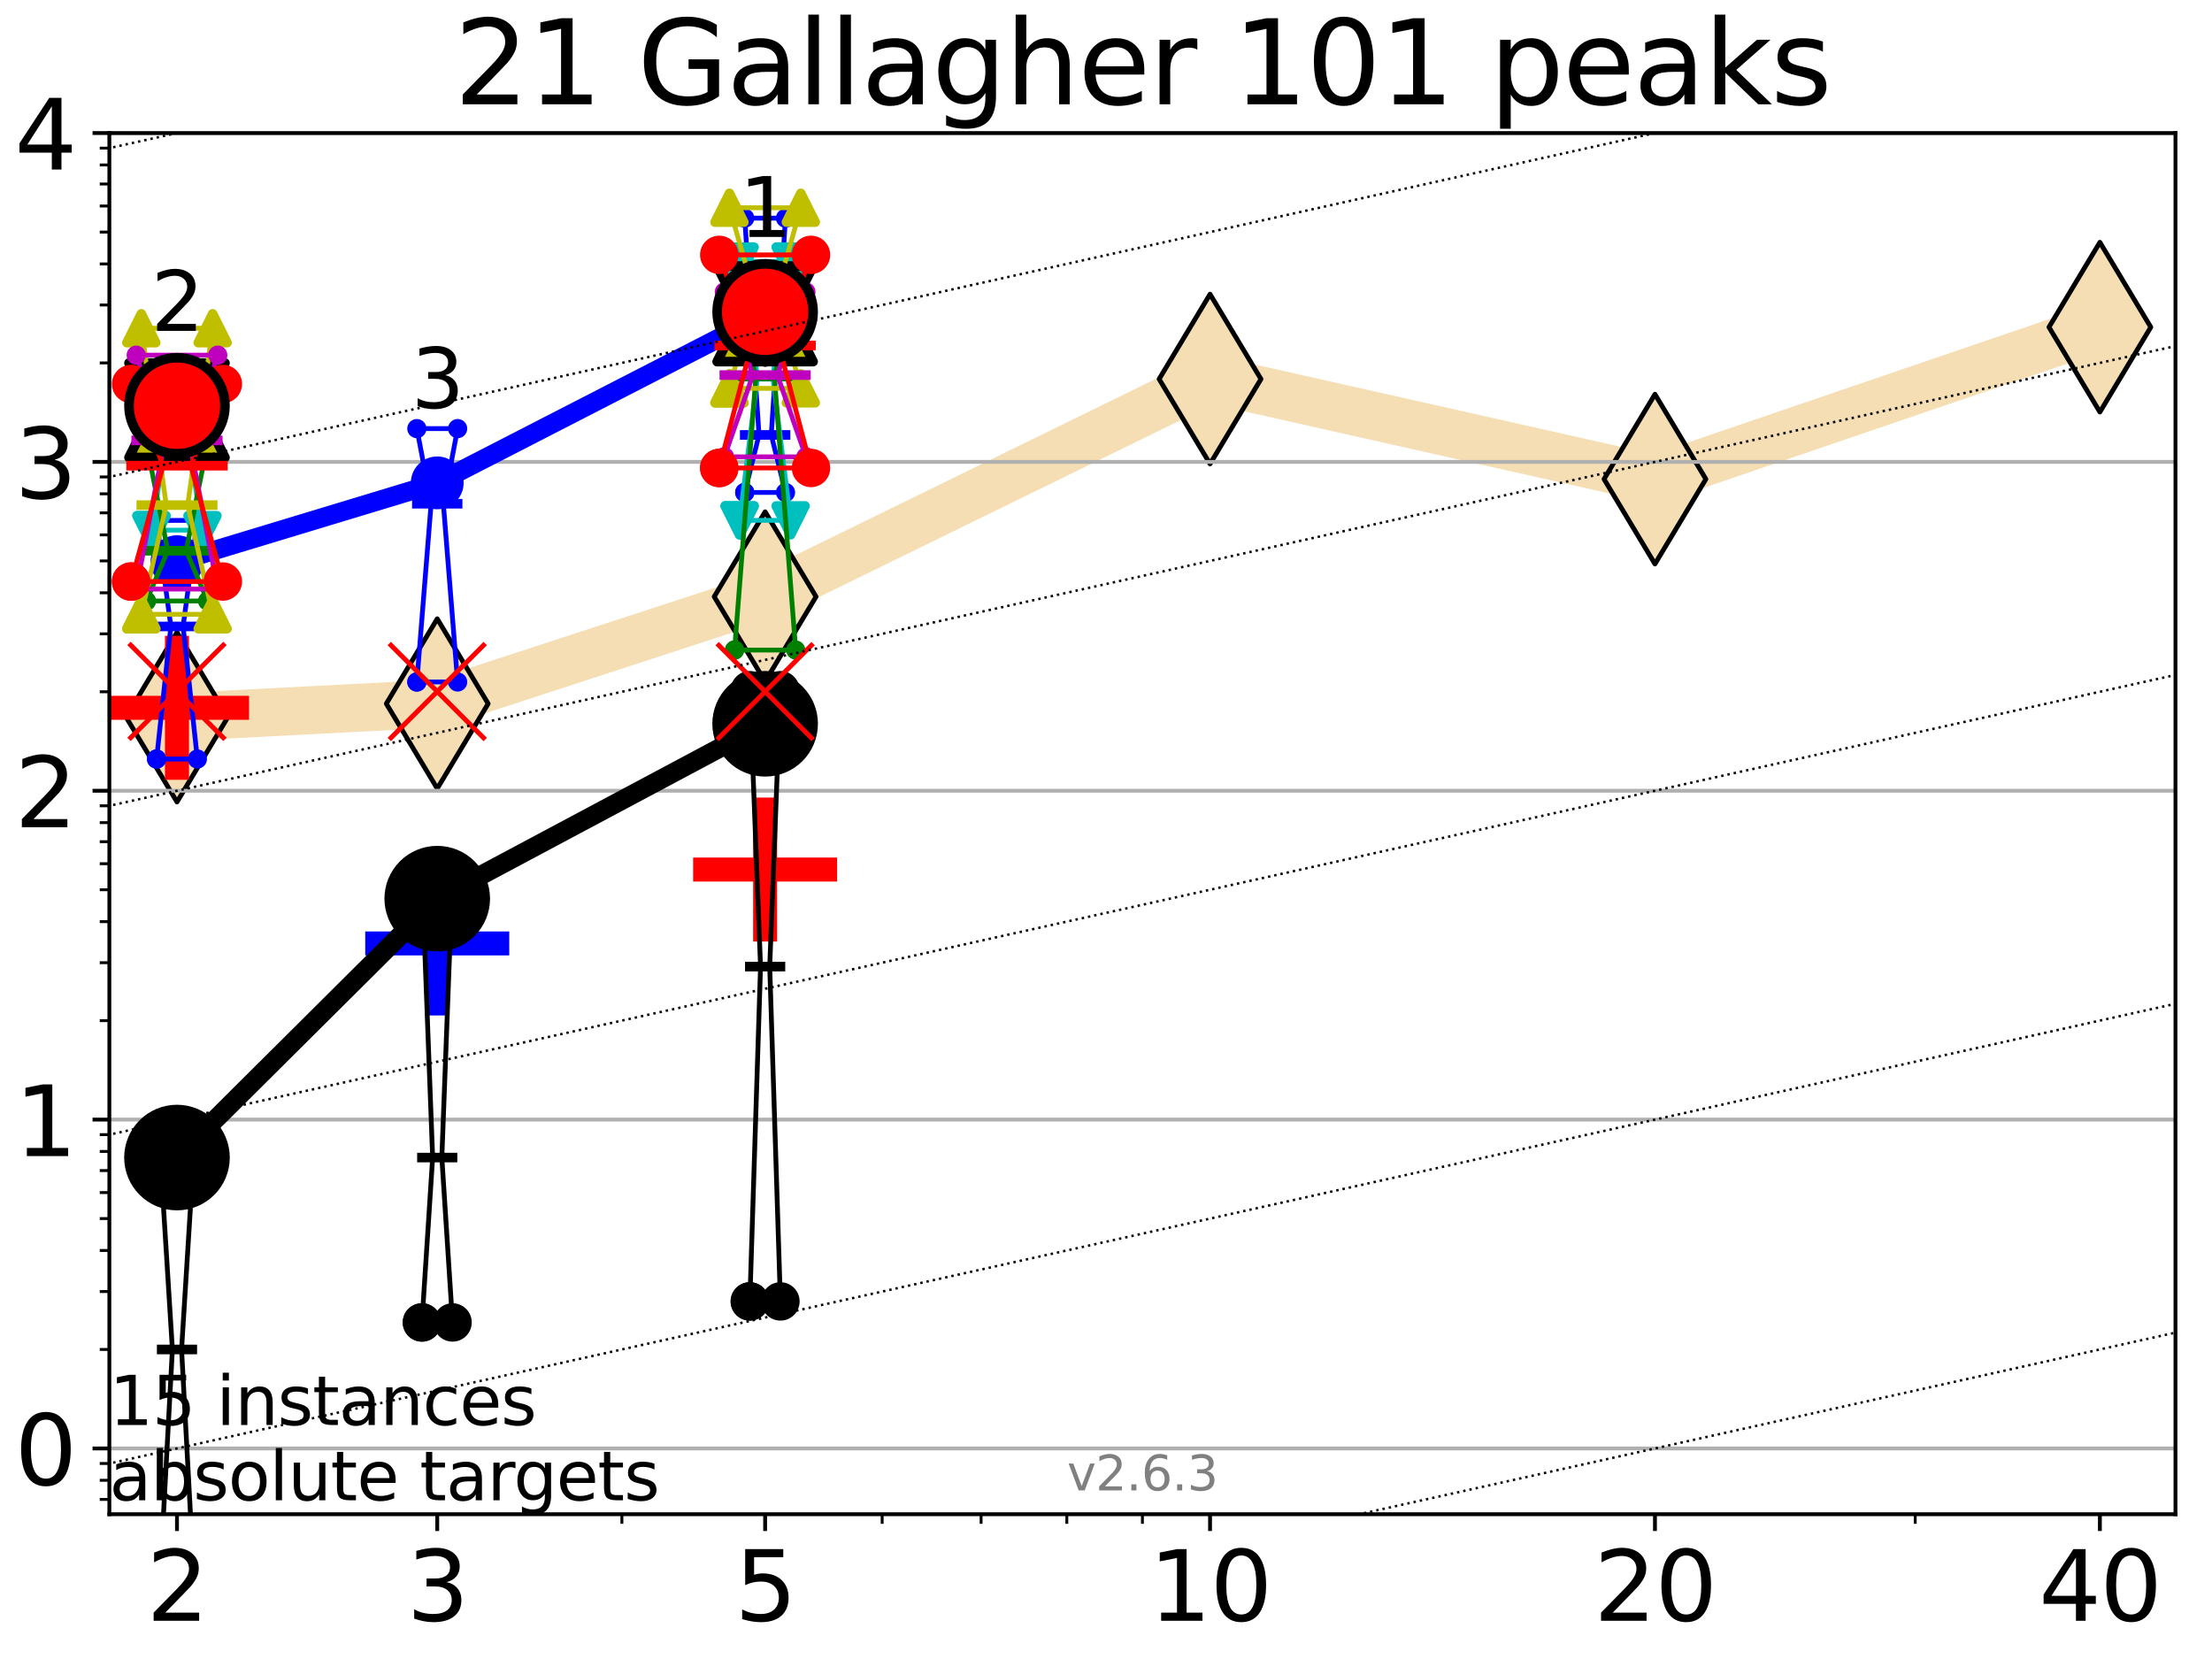 <?xml version="1.0" encoding="utf-8" standalone="no"?>
<!DOCTYPE svg PUBLIC "-//W3C//DTD SVG 1.1//EN"
  "http://www.w3.org/Graphics/SVG/1.1/DTD/svg11.dtd">
<svg xmlns:xlink="http://www.w3.org/1999/xlink" width="460.8pt" height="345.6pt" viewBox="0 0 460.8 345.6" xmlns="http://www.w3.org/2000/svg" version="1.1">
 <defs>
  <style type="text/css">*{stroke-linejoin: round; stroke-linecap: butt}</style>
 </defs>
 <g id="figure_1">
  <g id="patch_1">
   <path d="M 0 345.6 
L 460.8 345.6 
L 460.8 0 
L 0 0 
z
" style="fill: #ffffff"/>
  </g>
  <g id="axes_1">
   <g id="patch_2">
    <path d="M 22.78 315.44 
L 453.192 315.44 
L 453.192 27.72 
L 22.78 27.72 
z
" style="fill: #ffffff"/>
   </g>
   <g id="line2d_1">
    <path d="M 36.868 149.383 
L 91.085 146.588 
L 159.39 124.3 
L 252.074 78.963 
L 344.758 99.807 
L 437.443 68.153 
" clip-path="url(#p67d92d8f18)" style="fill: none; stroke: #f5deb3; stroke-width: 10; stroke-linecap: square"/>
    <defs>
     <path id="m407f1190eb" d="M -0 17.678 
L 10.607 0 
L 0 -17.678 
L -10.607 -0 
z
" style="stroke: #000000; stroke-linejoin: miter"/>
    </defs>
    <g clip-path="url(#p67d92d8f18)">
     <use xlink:href="#m407f1190eb" x="36.868" y="149.383" style="fill: #f5deb3; stroke: #000000; stroke-linejoin: miter"/>
     <use xlink:href="#m407f1190eb" x="91.085" y="146.588" style="fill: #f5deb3; stroke: #000000; stroke-linejoin: miter"/>
     <use xlink:href="#m407f1190eb" x="159.39" y="124.3" style="fill: #f5deb3; stroke: #000000; stroke-linejoin: miter"/>
     <use xlink:href="#m407f1190eb" x="252.074" y="78.963" style="fill: #f5deb3; stroke: #000000; stroke-linejoin: miter"/>
     <use xlink:href="#m407f1190eb" x="344.758" y="99.807" style="fill: #f5deb3; stroke: #000000; stroke-linejoin: miter"/>
     <use xlink:href="#m407f1190eb" x="437.443" y="68.153" style="fill: #f5deb3; stroke: #000000; stroke-linejoin: miter"/>
    </g>
   </g>
   <g id="line2d_2">
    <defs>
     <path id="m55e1e0b98e" d="M -15 0 
L 15 0 
M 0 15 
L 0 -15 
" style="stroke: #0000ff; stroke-width: 5"/>
    </defs>
    <g clip-path="url(#p67d92d8f18)">
     <use xlink:href="#m55e1e0b98e" x="91.085" y="196.535" style="fill: #0000ff; stroke: #0000ff; stroke-width: 5"/>
    </g>
   </g>
   <g id="line2d_3">
    <defs>
     <path id="m959e13c722" d="M -15 0 
L 15 0 
M 0 15 
L 0 -15 
" style="stroke: #ff0000; stroke-width: 5"/>
    </defs>
    <g clip-path="url(#p67d92d8f18)">
     <use xlink:href="#m959e13c722" x="159.39" y="181.142" style="fill: #ff0000; stroke: #ff0000; stroke-width: 5"/>
    </g>
   </g>
   <g id="line2d_4">
    <g clip-path="url(#p67d92d8f18)">
     <use xlink:href="#m959e13c722" x="36.868" y="147.449" style="fill: #ff0000; stroke: #ff0000; stroke-width: 5"/>
    </g>
   </g>
   <g id="matplotlib.axis_1">
    <g id="xtick_1">
     <g id="line2d_5">
      <defs>
       <path id="macb6ba70ed" d="M 0 0 
L 0 3.5 
" style="stroke: #000000; stroke-width: 0.8"/>
      </defs>
      <g>
       <use xlink:href="#macb6ba70ed" x="36.868" y="315.44" style="stroke: #000000; stroke-width: 0.8"/>
      </g>
     </g>
     <g id="text_1">
      <!-- 2 -->
      <g transform="translate(30.506 337.637) scale(0.2 -0.2)">
       <defs>
        <path id="DejaVuSans-32" d="M 1228 531 
L 3431 531 
L 3431 0 
L 469 0 
L 469 531 
Q 828 903 1448 1529 
Q 2069 2156 2228 2338 
Q 2531 2678 2651 2914 
Q 2772 3150 2772 3378 
Q 2772 3750 2511 3984 
Q 2250 4219 1831 4219 
Q 1534 4219 1204 4116 
Q 875 4013 500 3803 
L 500 4441 
Q 881 4594 1212 4672 
Q 1544 4750 1819 4750 
Q 2544 4750 2975 4387 
Q 3406 4025 3406 3419 
Q 3406 3131 3298 2873 
Q 3191 2616 2906 2266 
Q 2828 2175 2409 1742 
Q 1991 1309 1228 531 
z
" transform="scale(0.016)"/>
       </defs>
       <use xlink:href="#DejaVuSans-32"/>
      </g>
     </g>
    </g>
    <g id="xtick_2">
     <g id="line2d_6">
      <g>
       <use xlink:href="#macb6ba70ed" x="91.085" y="315.44" style="stroke: #000000; stroke-width: 0.8"/>
      </g>
     </g>
     <g id="text_2">
      <!-- 3 -->
      <g transform="translate(84.723 337.637) scale(0.2 -0.2)">
       <defs>
        <path id="DejaVuSans-33" d="M 2597 2516 
Q 3050 2419 3304 2112 
Q 3559 1806 3559 1356 
Q 3559 666 3084 287 
Q 2609 -91 1734 -91 
Q 1441 -91 1130 -33 
Q 819 25 488 141 
L 488 750 
Q 750 597 1062 519 
Q 1375 441 1716 441 
Q 2309 441 2620 675 
Q 2931 909 2931 1356 
Q 2931 1769 2642 2001 
Q 2353 2234 1838 2234 
L 1294 2234 
L 1294 2753 
L 1863 2753 
Q 2328 2753 2575 2939 
Q 2822 3125 2822 3475 
Q 2822 3834 2567 4026 
Q 2313 4219 1838 4219 
Q 1578 4219 1281 4162 
Q 984 4106 628 3988 
L 628 4550 
Q 988 4650 1302 4700 
Q 1616 4750 1894 4750 
Q 2613 4750 3031 4423 
Q 3450 4097 3450 3541 
Q 3450 3153 3228 2886 
Q 3006 2619 2597 2516 
z
" transform="scale(0.016)"/>
       </defs>
       <use xlink:href="#DejaVuSans-33"/>
      </g>
     </g>
    </g>
    <g id="xtick_3">
     <g id="line2d_7">
      <g>
       <use xlink:href="#macb6ba70ed" x="159.39" y="315.44" style="stroke: #000000; stroke-width: 0.8"/>
      </g>
     </g>
     <g id="text_3">
      <!-- 5 -->
      <g transform="translate(153.028 337.637) scale(0.2 -0.2)">
       <defs>
        <path id="DejaVuSans-35" d="M 691 4666 
L 3169 4666 
L 3169 4134 
L 1269 4134 
L 1269 2991 
Q 1406 3038 1543 3061 
Q 1681 3084 1819 3084 
Q 2600 3084 3056 2656 
Q 3513 2228 3513 1497 
Q 3513 744 3044 326 
Q 2575 -91 1722 -91 
Q 1428 -91 1123 -41 
Q 819 9 494 109 
L 494 744 
Q 775 591 1075 516 
Q 1375 441 1709 441 
Q 2250 441 2565 725 
Q 2881 1009 2881 1497 
Q 2881 1984 2565 2268 
Q 2250 2553 1709 2553 
Q 1456 2553 1204 2497 
Q 953 2441 691 2322 
L 691 4666 
z
" transform="scale(0.016)"/>
       </defs>
       <use xlink:href="#DejaVuSans-35"/>
      </g>
     </g>
    </g>
    <g id="xtick_4">
     <g id="line2d_8">
      <g>
       <use xlink:href="#macb6ba70ed" x="252.074" y="315.44" style="stroke: #000000; stroke-width: 0.8"/>
      </g>
     </g>
     <g id="text_4">
      <!-- 10 -->
      <g transform="translate(239.349 337.637) scale(0.2 -0.2)">
       <defs>
        <path id="DejaVuSans-31" d="M 794 531 
L 1825 531 
L 1825 4091 
L 703 3866 
L 703 4441 
L 1819 4666 
L 2450 4666 
L 2450 531 
L 3481 531 
L 3481 0 
L 794 0 
L 794 531 
z
" transform="scale(0.016)"/>
        <path id="DejaVuSans-30" d="M 2034 4250 
Q 1547 4250 1301 3770 
Q 1056 3291 1056 2328 
Q 1056 1369 1301 889 
Q 1547 409 2034 409 
Q 2525 409 2770 889 
Q 3016 1369 3016 2328 
Q 3016 3291 2770 3770 
Q 2525 4250 2034 4250 
z
M 2034 4750 
Q 2819 4750 3233 4129 
Q 3647 3509 3647 2328 
Q 3647 1150 3233 529 
Q 2819 -91 2034 -91 
Q 1250 -91 836 529 
Q 422 1150 422 2328 
Q 422 3509 836 4129 
Q 1250 4750 2034 4750 
z
" transform="scale(0.016)"/>
       </defs>
       <use xlink:href="#DejaVuSans-31"/>
       <use xlink:href="#DejaVuSans-30" x="63.623"/>
      </g>
     </g>
    </g>
    <g id="xtick_5">
     <g id="line2d_9">
      <g>
       <use xlink:href="#macb6ba70ed" x="344.758" y="315.44" style="stroke: #000000; stroke-width: 0.8"/>
      </g>
     </g>
     <g id="text_5">
      <!-- 20 -->
      <g transform="translate(332.033 337.637) scale(0.2 -0.2)">
       <use xlink:href="#DejaVuSans-32"/>
       <use xlink:href="#DejaVuSans-30" x="63.623"/>
      </g>
     </g>
    </g>
    <g id="xtick_6">
     <g id="line2d_10">
      <g>
       <use xlink:href="#macb6ba70ed" x="437.443" y="315.44" style="stroke: #000000; stroke-width: 0.8"/>
      </g>
     </g>
     <g id="text_6">
      <!-- 40 -->
      <g transform="translate(424.718 337.637) scale(0.2 -0.2)">
       <defs>
        <path id="DejaVuSans-34" d="M 2419 4116 
L 825 1625 
L 2419 1625 
L 2419 4116 
z
M 2253 4666 
L 3047 4666 
L 3047 1625 
L 3713 1625 
L 3713 1100 
L 3047 1100 
L 3047 0 
L 2419 0 
L 2419 1100 
L 313 1100 
L 313 1709 
L 2253 4666 
z
" transform="scale(0.016)"/>
       </defs>
       <use xlink:href="#DejaVuSans-34"/>
       <use xlink:href="#DejaVuSans-30" x="63.623"/>
      </g>
     </g>
    </g>
    <g id="xtick_7">
     <g id="line2d_11">
      <defs>
       <path id="m98e811db40" d="M 0 0 
L 0 2 
" style="stroke: #000000; stroke-width: 0.6"/>
      </defs>
      <g>
       <use xlink:href="#m98e811db40" x="129.552" y="315.44" style="stroke: #000000; stroke-width: 0.6"/>
      </g>
     </g>
    </g>
    <g id="xtick_8">
     <g id="line2d_12">
      <g>
       <use xlink:href="#m98e811db40" x="183.769" y="315.44" style="stroke: #000000; stroke-width: 0.6"/>
      </g>
     </g>
    </g>
    <g id="xtick_9">
     <g id="line2d_13">
      <g>
       <use xlink:href="#m98e811db40" x="204.381" y="315.44" style="stroke: #000000; stroke-width: 0.6"/>
      </g>
     </g>
    </g>
    <g id="xtick_10">
     <g id="line2d_14">
      <g>
       <use xlink:href="#m98e811db40" x="222.237" y="315.44" style="stroke: #000000; stroke-width: 0.6"/>
      </g>
     </g>
    </g>
    <g id="xtick_11">
     <g id="line2d_15">
      <g>
       <use xlink:href="#m98e811db40" x="237.986" y="315.44" style="stroke: #000000; stroke-width: 0.6"/>
      </g>
     </g>
    </g>
    <g id="xtick_12">
     <g id="line2d_16">
      <g>
       <use xlink:href="#m98e811db40" x="398.975" y="315.44" style="stroke: #000000; stroke-width: 0.6"/>
      </g>
     </g>
    </g>
   </g>
   <g id="matplotlib.axis_2">
    <g id="ytick_1">
     <g id="line2d_17">
      <path d="M 22.78 301.739 
L 453.192 301.739 
" clip-path="url(#p67d92d8f18)" style="fill: none; stroke: #b0b0b0; stroke-width: 0.8; stroke-linecap: square"/>
     </g>
     <g id="line2d_18">
      <defs>
       <path id="m5b1a508c09" d="M 0 0 
L -3.5 0 
" style="stroke: #000000; stroke-width: 0.8"/>
      </defs>
      <g>
       <use xlink:href="#m5b1a508c09" x="22.78" y="301.739" style="stroke: #000000; stroke-width: 0.8"/>
      </g>
     </g>
     <g id="text_7">
      <!-- 0 -->
      <g transform="translate(3.055 309.337) scale(0.2 -0.2)">
       <use xlink:href="#DejaVuSans-30"/>
      </g>
     </g>
    </g>
    <g id="ytick_2">
     <g id="line2d_19">
      <path d="M 22.78 233.234 
L 453.192 233.234 
" clip-path="url(#p67d92d8f18)" style="fill: none; stroke: #b0b0b0; stroke-width: 0.8; stroke-linecap: square"/>
     </g>
     <g id="line2d_20">
      <g>
       <use xlink:href="#m5b1a508c09" x="22.78" y="233.234" style="stroke: #000000; stroke-width: 0.8"/>
      </g>
     </g>
     <g id="text_8">
      <!-- 1 -->
      <g transform="translate(3.055 240.833) scale(0.2 -0.2)">
       <use xlink:href="#DejaVuSans-31"/>
      </g>
     </g>
    </g>
    <g id="ytick_3">
     <g id="line2d_21">
      <path d="M 22.78 164.73 
L 453.192 164.73 
" clip-path="url(#p67d92d8f18)" style="fill: none; stroke: #b0b0b0; stroke-width: 0.8; stroke-linecap: square"/>
     </g>
     <g id="line2d_22">
      <g>
       <use xlink:href="#m5b1a508c09" x="22.78" y="164.73" style="stroke: #000000; stroke-width: 0.8"/>
      </g>
     </g>
     <g id="text_9">
      <!-- 2 -->
      <g transform="translate(3.055 172.328) scale(0.2 -0.2)">
       <use xlink:href="#DejaVuSans-32"/>
      </g>
     </g>
    </g>
    <g id="ytick_4">
     <g id="line2d_23">
      <path d="M 22.78 96.225 
L 453.192 96.225 
" clip-path="url(#p67d92d8f18)" style="fill: none; stroke: #b0b0b0; stroke-width: 0.8; stroke-linecap: square"/>
     </g>
     <g id="line2d_24">
      <g>
       <use xlink:href="#m5b1a508c09" x="22.78" y="96.225" style="stroke: #000000; stroke-width: 0.8"/>
      </g>
     </g>
     <g id="text_10">
      <!-- 3 -->
      <g transform="translate(3.055 103.823) scale(0.2 -0.2)">
       <use xlink:href="#DejaVuSans-33"/>
      </g>
     </g>
    </g>
    <g id="ytick_5">
     <g id="line2d_25">
      <path d="M 22.78 27.72 
L 453.192 27.72 
" clip-path="url(#p67d92d8f18)" style="fill: none; stroke: #b0b0b0; stroke-width: 0.8; stroke-linecap: square"/>
     </g>
     <g id="line2d_26">
      <g>
       <use xlink:href="#m5b1a508c09" x="22.78" y="27.72" style="stroke: #000000; stroke-width: 0.8"/>
      </g>
     </g>
     <g id="text_11">
      <!-- 4 -->
      <g transform="translate(3.055 35.318) scale(0.2 -0.2)">
       <use xlink:href="#DejaVuSans-34"/>
      </g>
     </g>
    </g>
    <g id="ytick_6">
     <g id="line2d_27">
      <defs>
       <path id="me19ad7b847" d="M 0 0 
L -2 0 
" style="stroke: #000000; stroke-width: 0.6"/>
      </defs>
      <g>
       <use xlink:href="#me19ad7b847" x="22.78" y="312.351" style="stroke: #000000; stroke-width: 0.6"/>
      </g>
     </g>
    </g>
    <g id="ytick_7">
     <g id="line2d_28">
      <g>
       <use xlink:href="#me19ad7b847" x="22.78" y="308.378" style="stroke: #000000; stroke-width: 0.6"/>
      </g>
     </g>
    </g>
    <g id="ytick_8">
     <g id="line2d_29">
      <g>
       <use xlink:href="#me19ad7b847" x="22.78" y="304.874" style="stroke: #000000; stroke-width: 0.6"/>
      </g>
     </g>
    </g>
    <g id="ytick_9">
     <g id="line2d_30">
      <g>
       <use xlink:href="#me19ad7b847" x="22.78" y="281.117" style="stroke: #000000; stroke-width: 0.6"/>
      </g>
     </g>
    </g>
    <g id="ytick_10">
     <g id="line2d_31">
      <g>
       <use xlink:href="#me19ad7b847" x="22.78" y="269.054" style="stroke: #000000; stroke-width: 0.6"/>
      </g>
     </g>
    </g>
    <g id="ytick_11">
     <g id="line2d_32">
      <g>
       <use xlink:href="#me19ad7b847" x="22.78" y="260.495" style="stroke: #000000; stroke-width: 0.6"/>
      </g>
     </g>
    </g>
    <g id="ytick_12">
     <g id="line2d_33">
      <g>
       <use xlink:href="#me19ad7b847" x="22.78" y="253.856" style="stroke: #000000; stroke-width: 0.6"/>
      </g>
     </g>
    </g>
    <g id="ytick_13">
     <g id="line2d_34">
      <g>
       <use xlink:href="#me19ad7b847" x="22.78" y="248.432" style="stroke: #000000; stroke-width: 0.6"/>
      </g>
     </g>
    </g>
    <g id="ytick_14">
     <g id="line2d_35">
      <g>
       <use xlink:href="#me19ad7b847" x="22.78" y="243.846" style="stroke: #000000; stroke-width: 0.6"/>
      </g>
     </g>
    </g>
    <g id="ytick_15">
     <g id="line2d_36">
      <g>
       <use xlink:href="#me19ad7b847" x="22.78" y="239.873" style="stroke: #000000; stroke-width: 0.6"/>
      </g>
     </g>
    </g>
    <g id="ytick_16">
     <g id="line2d_37">
      <g>
       <use xlink:href="#me19ad7b847" x="22.78" y="236.369" style="stroke: #000000; stroke-width: 0.6"/>
      </g>
     </g>
    </g>
    <g id="ytick_17">
     <g id="line2d_38">
      <g>
       <use xlink:href="#me19ad7b847" x="22.78" y="212.612" style="stroke: #000000; stroke-width: 0.6"/>
      </g>
     </g>
    </g>
    <g id="ytick_18">
     <g id="line2d_39">
      <g>
       <use xlink:href="#me19ad7b847" x="22.78" y="200.549" style="stroke: #000000; stroke-width: 0.6"/>
      </g>
     </g>
    </g>
    <g id="ytick_19">
     <g id="line2d_40">
      <g>
       <use xlink:href="#me19ad7b847" x="22.78" y="191.99" style="stroke: #000000; stroke-width: 0.6"/>
      </g>
     </g>
    </g>
    <g id="ytick_20">
     <g id="line2d_41">
      <g>
       <use xlink:href="#me19ad7b847" x="22.78" y="185.352" style="stroke: #000000; stroke-width: 0.6"/>
      </g>
     </g>
    </g>
    <g id="ytick_21">
     <g id="line2d_42">
      <g>
       <use xlink:href="#me19ad7b847" x="22.78" y="179.927" style="stroke: #000000; stroke-width: 0.6"/>
      </g>
     </g>
    </g>
    <g id="ytick_22">
     <g id="line2d_43">
      <g>
       <use xlink:href="#me19ad7b847" x="22.78" y="175.341" style="stroke: #000000; stroke-width: 0.6"/>
      </g>
     </g>
    </g>
    <g id="ytick_23">
     <g id="line2d_44">
      <g>
       <use xlink:href="#me19ad7b847" x="22.78" y="171.368" style="stroke: #000000; stroke-width: 0.6"/>
      </g>
     </g>
    </g>
    <g id="ytick_24">
     <g id="line2d_45">
      <g>
       <use xlink:href="#me19ad7b847" x="22.78" y="167.864" style="stroke: #000000; stroke-width: 0.6"/>
      </g>
     </g>
    </g>
    <g id="ytick_25">
     <g id="line2d_46">
      <g>
       <use xlink:href="#me19ad7b847" x="22.78" y="144.108" style="stroke: #000000; stroke-width: 0.6"/>
      </g>
     </g>
    </g>
    <g id="ytick_26">
     <g id="line2d_47">
      <g>
       <use xlink:href="#me19ad7b847" x="22.78" y="132.044" style="stroke: #000000; stroke-width: 0.6"/>
      </g>
     </g>
    </g>
    <g id="ytick_27">
     <g id="line2d_48">
      <g>
       <use xlink:href="#me19ad7b847" x="22.78" y="123.486" style="stroke: #000000; stroke-width: 0.6"/>
      </g>
     </g>
    </g>
    <g id="ytick_28">
     <g id="line2d_49">
      <g>
       <use xlink:href="#me19ad7b847" x="22.78" y="116.847" style="stroke: #000000; stroke-width: 0.6"/>
      </g>
     </g>
    </g>
    <g id="ytick_29">
     <g id="line2d_50">
      <g>
       <use xlink:href="#me19ad7b847" x="22.78" y="111.422" style="stroke: #000000; stroke-width: 0.6"/>
      </g>
     </g>
    </g>
    <g id="ytick_30">
     <g id="line2d_51">
      <g>
       <use xlink:href="#me19ad7b847" x="22.78" y="106.836" style="stroke: #000000; stroke-width: 0.6"/>
      </g>
     </g>
    </g>
    <g id="ytick_31">
     <g id="line2d_52">
      <g>
       <use xlink:href="#me19ad7b847" x="22.78" y="102.864" style="stroke: #000000; stroke-width: 0.6"/>
      </g>
     </g>
    </g>
    <g id="ytick_32">
     <g id="line2d_53">
      <g>
       <use xlink:href="#me19ad7b847" x="22.78" y="99.359" style="stroke: #000000; stroke-width: 0.6"/>
      </g>
     </g>
    </g>
    <g id="ytick_33">
     <g id="line2d_54">
      <g>
       <use xlink:href="#me19ad7b847" x="22.78" y="75.603" style="stroke: #000000; stroke-width: 0.6"/>
      </g>
     </g>
    </g>
    <g id="ytick_34">
     <g id="line2d_55">
      <g>
       <use xlink:href="#me19ad7b847" x="22.78" y="63.54" style="stroke: #000000; stroke-width: 0.6"/>
      </g>
     </g>
    </g>
    <g id="ytick_35">
     <g id="line2d_56">
      <g>
       <use xlink:href="#me19ad7b847" x="22.78" y="54.981" style="stroke: #000000; stroke-width: 0.6"/>
      </g>
     </g>
    </g>
    <g id="ytick_36">
     <g id="line2d_57">
      <g>
       <use xlink:href="#me19ad7b847" x="22.78" y="48.342" style="stroke: #000000; stroke-width: 0.6"/>
      </g>
     </g>
    </g>
    <g id="ytick_37">
     <g id="line2d_58">
      <g>
       <use xlink:href="#me19ad7b847" x="22.78" y="42.918" style="stroke: #000000; stroke-width: 0.6"/>
      </g>
     </g>
    </g>
    <g id="ytick_38">
     <g id="line2d_59">
      <g>
       <use xlink:href="#me19ad7b847" x="22.78" y="38.332" style="stroke: #000000; stroke-width: 0.6"/>
      </g>
     </g>
    </g>
    <g id="ytick_39">
     <g id="line2d_60">
      <g>
       <use xlink:href="#me19ad7b847" x="22.78" y="34.359" style="stroke: #000000; stroke-width: 0.6"/>
      </g>
     </g>
    </g>
    <g id="ytick_40">
     <g id="line2d_61">
      <g>
       <use xlink:href="#me19ad7b847" x="22.78" y="30.855" style="stroke: #000000; stroke-width: 0.6"/>
      </g>
     </g>
    </g>
   </g>
   <g id="line2d_62">
    <path d="M 33.682 322.361 
L 35.912 281.117 
L 33.682 245.484 
L 40.054 245.484 
L 37.824 281.117 
L 40.054 322.361 
L 33.682 322.361 
" clip-path="url(#p67d92d8f18)" style="fill: none; stroke: #000000; stroke-linecap: square"/>
   </g>
   <g id="line2d_63">
    <path d="M 33.682 322.361 
L 40.054 322.361 
L 40.054 245.484 
L 33.682 245.484 
L 33.682 322.361 
" clip-path="url(#p67d92d8f18)" style="fill: none"/>
    <defs>
     <path id="mc1d9f2a669" d="M 0 3 
C 0.796 3 1.559 2.684 2.121 2.121 
C 2.684 1.559 3 0.796 3 0 
C 3 -0.796 2.684 -1.559 2.121 -2.121 
C 1.559 -2.684 0.796 -3 0 -3 
C -0.796 -3 -1.559 -2.684 -2.121 -2.121 
C -2.684 -1.559 -3 -0.796 -3 0 
C -3 0.796 -2.684 1.559 -2.121 2.121 
C -1.559 2.684 -0.796 3 0 3 
z
" style="stroke: #000000; stroke-width: 2"/>
    </defs>
    <g clip-path="url(#p67d92d8f18)">
     <use xlink:href="#mc1d9f2a669" x="33.682" y="322.361" style="stroke: #000000; stroke-width: 2"/>
     <use xlink:href="#mc1d9f2a669" x="40.054" y="322.361" style="stroke: #000000; stroke-width: 2"/>
     <use xlink:href="#mc1d9f2a669" x="40.054" y="245.484" style="stroke: #000000; stroke-width: 2"/>
     <use xlink:href="#mc1d9f2a669" x="33.682" y="245.484" style="stroke: #000000; stroke-width: 2"/>
     <use xlink:href="#mc1d9f2a669" x="33.682" y="322.361" style="stroke: #000000; stroke-width: 2"/>
    </g>
   </g>
   <g id="line2d_64">
    <path d="M 33.682 281.117 
L 40.054 281.117 
" clip-path="url(#p67d92d8f18)" style="fill: none; stroke: #000000; stroke-width: 2; stroke-linecap: square"/>
   </g>
   <g id="line2d_65">
    <path d="M 87.899 275.487 
L 90.129 241.139 
L 87.899 182.516 
L 94.271 182.516 
L 92.041 241.139 
L 94.271 275.487 
L 87.899 275.487 
" clip-path="url(#p67d92d8f18)" style="fill: none; stroke: #000000; stroke-linecap: square"/>
   </g>
   <g id="line2d_66">
    <path d="M 87.899 275.487 
L 94.271 275.487 
L 94.271 182.516 
L 87.899 182.516 
L 87.899 275.487 
" clip-path="url(#p67d92d8f18)" style="fill: none"/>
    <g clip-path="url(#p67d92d8f18)">
     <use xlink:href="#mc1d9f2a669" x="87.899" y="275.487" style="stroke: #000000; stroke-width: 2"/>
     <use xlink:href="#mc1d9f2a669" x="94.271" y="275.487" style="stroke: #000000; stroke-width: 2"/>
     <use xlink:href="#mc1d9f2a669" x="94.271" y="182.516" style="stroke: #000000; stroke-width: 2"/>
     <use xlink:href="#mc1d9f2a669" x="87.899" y="182.516" style="stroke: #000000; stroke-width: 2"/>
     <use xlink:href="#mc1d9f2a669" x="87.899" y="275.487" style="stroke: #000000; stroke-width: 2"/>
    </g>
   </g>
   <g id="line2d_67">
    <path d="M 87.899 241.139 
L 94.271 241.139 
" clip-path="url(#p67d92d8f18)" style="fill: none; stroke: #000000; stroke-width: 2; stroke-linecap: square"/>
   </g>
   <g id="line2d_68">
    <path d="M 156.204 271.107 
L 158.434 201.353 
L 156.204 143.782 
L 162.576 143.782 
L 160.346 201.353 
L 162.576 271.107 
L 156.204 271.107 
" clip-path="url(#p67d92d8f18)" style="fill: none; stroke: #000000; stroke-linecap: square"/>
   </g>
   <g id="line2d_69">
    <path d="M 156.204 271.107 
L 162.576 271.107 
L 162.576 143.782 
L 156.204 143.782 
L 156.204 271.107 
" clip-path="url(#p67d92d8f18)" style="fill: none"/>
    <g clip-path="url(#p67d92d8f18)">
     <use xlink:href="#mc1d9f2a669" x="156.204" y="271.107" style="stroke: #000000; stroke-width: 2"/>
     <use xlink:href="#mc1d9f2a669" x="162.576" y="271.107" style="stroke: #000000; stroke-width: 2"/>
     <use xlink:href="#mc1d9f2a669" x="162.576" y="143.782" style="stroke: #000000; stroke-width: 2"/>
     <use xlink:href="#mc1d9f2a669" x="156.204" y="143.782" style="stroke: #000000; stroke-width: 2"/>
     <use xlink:href="#mc1d9f2a669" x="156.204" y="271.107" style="stroke: #000000; stroke-width: 2"/>
    </g>
   </g>
   <g id="line2d_70">
    <path d="M 156.204 201.353 
L 162.576 201.353 
" clip-path="url(#p67d92d8f18)" style="fill: none; stroke: #000000; stroke-width: 2; stroke-linecap: square"/>
   </g>
   <g id="line2d_71">
    <path d="M 36.868 241.139 
L 91.085 187.207 
" clip-path="url(#p67d92d8f18)" style="fill: none; stroke: #000000; stroke-width: 4; stroke-linecap: square"/>
   </g>
   <g id="line2d_72">
    <path d="M 91.085 187.207 
L 159.39 150.775 
" clip-path="url(#p67d92d8f18)" style="fill: none; stroke: #000000; stroke-width: 4; stroke-linecap: square"/>
   </g>
   <g id="line2d_73">
    <path d="M 36.868 241.139 
L 91.085 187.207 
L 159.39 150.775 
" clip-path="url(#p67d92d8f18)" style="fill: none"/>
    <defs>
     <path id="mde46835d03" d="M 0 10 
C 2.652 10 5.196 8.946 7.071 7.071 
C 8.946 5.196 10 2.652 10 0 
C 10 -2.652 8.946 -5.196 7.071 -7.071 
C 5.196 -8.946 2.652 -10 0 -10 
C -2.652 -10 -5.196 -8.946 -7.071 -7.071 
C -8.946 -5.196 -10 -2.652 -10 0 
C -10 2.652 -8.946 5.196 -7.071 7.071 
C -5.196 8.946 -2.652 10 0 10 
z
" style="stroke: #000000; stroke-width: 2"/>
    </defs>
    <g clip-path="url(#p67d92d8f18)">
     <use xlink:href="#mde46835d03" x="36.868" y="241.139" style="stroke: #000000; stroke-width: 2"/>
     <use xlink:href="#mde46835d03" x="91.085" y="187.207" style="stroke: #000000; stroke-width: 2"/>
     <use xlink:href="#mde46835d03" x="159.39" y="150.775" style="stroke: #000000; stroke-width: 2"/>
    </g>
   </g>
   <g id="line2d_74">
    <path d="M 32.62 158.121 
L 35.594 130.499 
L 32.62 108.413 
L 41.116 108.413 
L 38.143 130.499 
L 41.116 158.121 
L 32.62 158.121 
" clip-path="url(#p67d92d8f18)" style="fill: none; stroke: #0000ff; stroke-linecap: square"/>
   </g>
   <g id="line2d_75">
    <path d="M 32.62 158.121 
L 41.116 158.121 
L 41.116 108.413 
L 32.62 108.413 
L 32.62 158.121 
" clip-path="url(#p67d92d8f18)" style="fill: none"/>
    <defs>
     <path id="m1b1c92bef3" d="M 0 1.5 
C 0.398 1.5 0.779 1.342 1.061 1.061 
C 1.342 0.779 1.5 0.398 1.5 0 
C 1.5 -0.398 1.342 -0.779 1.061 -1.061 
C 0.779 -1.342 0.398 -1.5 0 -1.5 
C -0.398 -1.5 -0.779 -1.342 -1.061 -1.061 
C -1.342 -0.779 -1.5 -0.398 -1.5 0 
C -1.5 0.398 -1.342 0.779 -1.061 1.061 
C -0.779 1.342 -0.398 1.5 0 1.5 
z
" style="stroke: #0000ff"/>
    </defs>
    <g clip-path="url(#p67d92d8f18)">
     <use xlink:href="#m1b1c92bef3" x="32.62" y="158.121" style="fill: #0000ff; stroke: #0000ff"/>
     <use xlink:href="#m1b1c92bef3" x="41.116" y="158.121" style="fill: #0000ff; stroke: #0000ff"/>
     <use xlink:href="#m1b1c92bef3" x="41.116" y="108.413" style="fill: #0000ff; stroke: #0000ff"/>
     <use xlink:href="#m1b1c92bef3" x="32.62" y="108.413" style="fill: #0000ff; stroke: #0000ff"/>
     <use xlink:href="#m1b1c92bef3" x="32.62" y="158.121" style="fill: #0000ff; stroke: #0000ff"/>
    </g>
   </g>
   <g id="line2d_76">
    <path d="M 32.62 130.499 
L 41.116 130.499 
" clip-path="url(#p67d92d8f18)" style="fill: none; stroke: #0000ff; stroke-width: 2; stroke-linecap: square"/>
   </g>
   <g id="line2d_77">
    <path d="M 86.837 142.071 
L 89.811 104.929 
L 86.837 89.286 
L 95.333 89.286 
L 92.359 104.929 
L 95.333 142.071 
L 86.837 142.071 
" clip-path="url(#p67d92d8f18)" style="fill: none; stroke: #0000ff; stroke-linecap: square"/>
   </g>
   <g id="line2d_78">
    <path d="M 86.837 142.071 
L 95.333 142.071 
L 95.333 89.286 
L 86.837 89.286 
L 86.837 142.071 
" clip-path="url(#p67d92d8f18)" style="fill: none"/>
    <g clip-path="url(#p67d92d8f18)">
     <use xlink:href="#m1b1c92bef3" x="86.837" y="142.071" style="fill: #0000ff; stroke: #0000ff"/>
     <use xlink:href="#m1b1c92bef3" x="95.333" y="142.071" style="fill: #0000ff; stroke: #0000ff"/>
     <use xlink:href="#m1b1c92bef3" x="95.333" y="89.286" style="fill: #0000ff; stroke: #0000ff"/>
     <use xlink:href="#m1b1c92bef3" x="86.837" y="89.286" style="fill: #0000ff; stroke: #0000ff"/>
     <use xlink:href="#m1b1c92bef3" x="86.837" y="142.071" style="fill: #0000ff; stroke: #0000ff"/>
    </g>
   </g>
   <g id="line2d_79">
    <path d="M 86.837 104.929 
L 95.333 104.929 
" clip-path="url(#p67d92d8f18)" style="fill: none; stroke: #0000ff; stroke-width: 2; stroke-linecap: square"/>
   </g>
   <g id="line2d_80">
    <path d="M 155.142 102.59 
L 158.116 90.608 
L 155.142 45.441 
L 163.638 45.441 
L 160.665 90.608 
L 163.638 102.59 
L 155.142 102.59 
" clip-path="url(#p67d92d8f18)" style="fill: none; stroke: #0000ff; stroke-linecap: square"/>
   </g>
   <g id="line2d_81">
    <path d="M 155.142 102.59 
L 163.638 102.59 
L 163.638 45.441 
L 155.142 45.441 
L 155.142 102.59 
" clip-path="url(#p67d92d8f18)" style="fill: none"/>
    <g clip-path="url(#p67d92d8f18)">
     <use xlink:href="#m1b1c92bef3" x="155.142" y="102.59" style="fill: #0000ff; stroke: #0000ff"/>
     <use xlink:href="#m1b1c92bef3" x="163.638" y="102.59" style="fill: #0000ff; stroke: #0000ff"/>
     <use xlink:href="#m1b1c92bef3" x="163.638" y="45.441" style="fill: #0000ff; stroke: #0000ff"/>
     <use xlink:href="#m1b1c92bef3" x="155.142" y="45.441" style="fill: #0000ff; stroke: #0000ff"/>
     <use xlink:href="#m1b1c92bef3" x="155.142" y="102.59" style="fill: #0000ff; stroke: #0000ff"/>
    </g>
   </g>
   <g id="line2d_82">
    <path d="M 155.142 90.608 
L 163.638 90.608 
" clip-path="url(#p67d92d8f18)" style="fill: none; stroke: #0000ff; stroke-width: 2; stroke-linecap: square"/>
   </g>
   <g id="line2d_83">
    <path d="M 36.868 117.008 
L 91.085 100.589 
" clip-path="url(#p67d92d8f18)" style="fill: none; stroke: #0000ff; stroke-width: 4; stroke-linecap: square"/>
   </g>
   <g id="line2d_84">
    <path d="M 91.085 100.589 
L 159.39 65.493 
" clip-path="url(#p67d92d8f18)" style="fill: none; stroke: #0000ff; stroke-width: 4; stroke-linecap: square"/>
   </g>
   <g id="line2d_85">
    <path d="M 36.868 117.008 
L 91.085 100.589 
L 159.39 65.493 
" clip-path="url(#p67d92d8f18)" style="fill: none"/>
    <defs>
     <path id="me09bf9ed5f" d="M 0 5 
C 1.326 5 2.598 4.473 3.536 3.536 
C 4.473 2.598 5 1.326 5 0 
C 5 -1.326 4.473 -2.598 3.536 -3.536 
C 2.598 -4.473 1.326 -5 0 -5 
C -1.326 -5 -2.598 -4.473 -3.536 -3.536 
C -4.473 -2.598 -5 -1.326 -5 0 
C -5 1.326 -4.473 2.598 -3.536 3.536 
C -2.598 4.473 -1.326 5 0 5 
z
" style="stroke: #0000ff"/>
    </defs>
    <g clip-path="url(#p67d92d8f18)">
     <use xlink:href="#me09bf9ed5f" x="36.868" y="117.008" style="fill: #0000ff; stroke: #0000ff"/>
     <use xlink:href="#me09bf9ed5f" x="91.085" y="100.589" style="fill: #0000ff; stroke: #0000ff"/>
     <use xlink:href="#me09bf9ed5f" x="159.39" y="65.493" style="fill: #0000ff; stroke: #0000ff"/>
    </g>
   </g>
   <g id="line2d_86">
    <path d="M 31.558 110.435 
L 35.275 87.662 
L 31.558 83.551 
L 42.178 83.551 
L 38.461 87.662 
L 42.178 110.435 
L 31.558 110.435 
" clip-path="url(#p67d92d8f18)" style="fill: none; stroke: #00bfbf; stroke-linecap: square"/>
   </g>
   <g id="line2d_87">
    <path d="M 31.558 110.435 
L 42.178 110.435 
L 42.178 83.551 
L 31.558 83.551 
L 31.558 110.435 
" clip-path="url(#p67d92d8f18)" style="fill: none"/>
    <defs>
     <path id="m53ef468314" d="M -0 3 
L 3 -3 
L -3 -3 
z
" style="stroke: #00bfbf; stroke-width: 2; stroke-linejoin: miter"/>
    </defs>
    <g clip-path="url(#p67d92d8f18)">
     <use xlink:href="#m53ef468314" x="31.558" y="110.435" style="fill: #00bfbf; stroke: #00bfbf; stroke-width: 2; stroke-linejoin: miter"/>
     <use xlink:href="#m53ef468314" x="42.178" y="110.435" style="fill: #00bfbf; stroke: #00bfbf; stroke-width: 2; stroke-linejoin: miter"/>
     <use xlink:href="#m53ef468314" x="42.178" y="83.551" style="fill: #00bfbf; stroke: #00bfbf; stroke-width: 2; stroke-linejoin: miter"/>
     <use xlink:href="#m53ef468314" x="31.558" y="83.551" style="fill: #00bfbf; stroke: #00bfbf; stroke-width: 2; stroke-linejoin: miter"/>
     <use xlink:href="#m53ef468314" x="31.558" y="110.435" style="fill: #00bfbf; stroke: #00bfbf; stroke-width: 2; stroke-linejoin: miter"/>
    </g>
   </g>
   <g id="line2d_88">
    <path d="M 31.558 87.662 
L 42.178 87.662 
" clip-path="url(#p67d92d8f18)" style="fill: none; stroke: #00bfbf; stroke-width: 2; stroke-linecap: square"/>
   </g>
   <g id="line2d_89">
    <path d="M 154.08 108.396 
L 157.797 78.484 
L 154.08 54.482 
L 164.7 54.482 
L 160.983 78.484 
L 164.7 108.396 
L 154.08 108.396 
" clip-path="url(#p67d92d8f18)" style="fill: none; stroke: #00bfbf; stroke-linecap: square"/>
   </g>
   <g id="line2d_90">
    <path d="M 154.08 108.396 
L 164.7 108.396 
L 164.7 54.482 
L 154.08 54.482 
L 154.08 108.396 
" clip-path="url(#p67d92d8f18)" style="fill: none"/>
    <g clip-path="url(#p67d92d8f18)">
     <use xlink:href="#m53ef468314" x="154.08" y="108.396" style="fill: #00bfbf; stroke: #00bfbf; stroke-width: 2; stroke-linejoin: miter"/>
     <use xlink:href="#m53ef468314" x="164.7" y="108.396" style="fill: #00bfbf; stroke: #00bfbf; stroke-width: 2; stroke-linejoin: miter"/>
     <use xlink:href="#m53ef468314" x="164.7" y="54.482" style="fill: #00bfbf; stroke: #00bfbf; stroke-width: 2; stroke-linejoin: miter"/>
     <use xlink:href="#m53ef468314" x="154.08" y="54.482" style="fill: #00bfbf; stroke: #00bfbf; stroke-width: 2; stroke-linejoin: miter"/>
     <use xlink:href="#m53ef468314" x="154.08" y="108.396" style="fill: #00bfbf; stroke: #00bfbf; stroke-width: 2; stroke-linejoin: miter"/>
    </g>
   </g>
   <g id="line2d_91">
    <path d="M 154.08 78.484 
L 164.7 78.484 
" clip-path="url(#p67d92d8f18)" style="fill: none; stroke: #00bfbf; stroke-width: 2; stroke-linecap: square"/>
   </g>
   <g id="line2d_92">
    <path d="M 36.868 85.625 
L 159.39 65.419 
" clip-path="url(#p67d92d8f18)" style="fill: none"/>
    <defs>
     <path id="m1393efc581" d="M -0 10 
L 10 -10 
L -10 -10 
z
" style="stroke: #000000; stroke-width: 2; stroke-linejoin: miter"/>
    </defs>
    <g clip-path="url(#p67d92d8f18)">
     <use xlink:href="#m1393efc581" x="36.868" y="85.625" style="fill: #00bfbf; stroke: #000000; stroke-width: 2; stroke-linejoin: miter"/>
     <use xlink:href="#m1393efc581" x="159.39" y="65.419" style="fill: #00bfbf; stroke: #000000; stroke-width: 2; stroke-linejoin: miter"/>
    </g>
   </g>
   <g id="line2d_93">
    <path d="M 30.496 125.198 
L 34.957 114.723 
L 30.496 92.425 
L 43.24 92.425 
L 38.78 114.723 
L 43.24 125.198 
L 30.496 125.198 
" clip-path="url(#p67d92d8f18)" style="fill: none; stroke: #008000; stroke-linecap: square"/>
   </g>
   <g id="line2d_94">
    <path d="M 30.496 125.198 
L 43.24 125.198 
L 43.24 92.425 
L 30.496 92.425 
L 30.496 125.198 
" clip-path="url(#p67d92d8f18)" style="fill: none"/>
    <defs>
     <path id="m71c5aeb32f" d="M 0 1.5 
C 0.398 1.5 0.779 1.342 1.061 1.061 
C 1.342 0.779 1.5 0.398 1.5 0 
C 1.5 -0.398 1.342 -0.779 1.061 -1.061 
C 0.779 -1.342 0.398 -1.5 0 -1.5 
C -0.398 -1.5 -0.779 -1.342 -1.061 -1.061 
C -1.342 -0.779 -1.5 -0.398 -1.5 0 
C -1.5 0.398 -1.342 0.779 -1.061 1.061 
C -0.779 1.342 -0.398 1.5 0 1.5 
z
" style="stroke: #008000"/>
    </defs>
    <g clip-path="url(#p67d92d8f18)">
     <use xlink:href="#m71c5aeb32f" x="30.496" y="125.198" style="fill: #008000; stroke: #008000"/>
     <use xlink:href="#m71c5aeb32f" x="43.24" y="125.198" style="fill: #008000; stroke: #008000"/>
     <use xlink:href="#m71c5aeb32f" x="43.24" y="92.425" style="fill: #008000; stroke: #008000"/>
     <use xlink:href="#m71c5aeb32f" x="30.496" y="92.425" style="fill: #008000; stroke: #008000"/>
     <use xlink:href="#m71c5aeb32f" x="30.496" y="125.198" style="fill: #008000; stroke: #008000"/>
    </g>
   </g>
   <g id="line2d_95">
    <path d="M 30.496 114.723 
L 43.24 114.723 
" clip-path="url(#p67d92d8f18)" style="fill: none; stroke: #008000; stroke-width: 2; stroke-linecap: square"/>
   </g>
   <g id="line2d_96">
    <path d="M 153.018 135.417 
L 157.478 78.418 
L 153.018 60.968 
L 165.762 60.968 
L 161.302 78.418 
L 165.762 135.417 
L 153.018 135.417 
" clip-path="url(#p67d92d8f18)" style="fill: none; stroke: #008000; stroke-linecap: square"/>
   </g>
   <g id="line2d_97">
    <path d="M 153.018 135.417 
L 165.762 135.417 
L 165.762 60.968 
L 153.018 60.968 
L 153.018 135.417 
" clip-path="url(#p67d92d8f18)" style="fill: none"/>
    <g clip-path="url(#p67d92d8f18)">
     <use xlink:href="#m71c5aeb32f" x="153.018" y="135.417" style="fill: #008000; stroke: #008000"/>
     <use xlink:href="#m71c5aeb32f" x="165.762" y="135.417" style="fill: #008000; stroke: #008000"/>
     <use xlink:href="#m71c5aeb32f" x="165.762" y="60.968" style="fill: #008000; stroke: #008000"/>
     <use xlink:href="#m71c5aeb32f" x="153.018" y="60.968" style="fill: #008000; stroke: #008000"/>
     <use xlink:href="#m71c5aeb32f" x="153.018" y="135.417" style="fill: #008000; stroke: #008000"/>
    </g>
   </g>
   <g id="line2d_98">
    <path d="M 153.018 78.418 
L 165.762 78.418 
" clip-path="url(#p67d92d8f18)" style="fill: none; stroke: #008000; stroke-width: 2; stroke-linecap: square"/>
   </g>
   <g id="line2d_99">
    <path d="M 36.868 85.485 
L 159.39 65.376 
" clip-path="url(#p67d92d8f18)" style="fill: none"/>
    <defs>
     <path id="mbd3a8bff27" d="M 0 5 
C 1.326 5 2.598 4.473 3.536 3.536 
C 4.473 2.598 5 1.326 5 0 
C 5 -1.326 4.473 -2.598 3.536 -3.536 
C 2.598 -4.473 1.326 -5 0 -5 
C -1.326 -5 -2.598 -4.473 -3.536 -3.536 
C -4.473 -2.598 -5 -1.326 -5 0 
C -5 1.326 -4.473 2.598 -3.536 3.536 
C -2.598 4.473 -1.326 5 0 5 
z
" style="stroke: #008000"/>
    </defs>
    <g clip-path="url(#p67d92d8f18)">
     <use xlink:href="#mbd3a8bff27" x="36.868" y="85.485" style="fill: #008000; stroke: #008000"/>
     <use xlink:href="#mbd3a8bff27" x="159.39" y="65.376" style="fill: #008000; stroke: #008000"/>
    </g>
   </g>
   <g id="line2d_100">
    <path d="M 29.434 127.973 
L 34.638 105.223 
L 29.434 68.381 
L 44.303 68.381 
L 39.099 105.223 
L 44.303 127.973 
L 29.434 127.973 
" clip-path="url(#p67d92d8f18)" style="fill: none; stroke: #bfbf00; stroke-linecap: square"/>
   </g>
   <g id="line2d_101">
    <path d="M 29.434 127.973 
L 44.303 127.973 
L 44.303 68.381 
L 29.434 68.381 
L 29.434 127.973 
" clip-path="url(#p67d92d8f18)" style="fill: none"/>
    <defs>
     <path id="mbf326527c2" d="M 0 -3 
L -3 3 
L 3 3 
z
" style="stroke: #bfbf00; stroke-width: 2; stroke-linejoin: miter"/>
    </defs>
    <g clip-path="url(#p67d92d8f18)">
     <use xlink:href="#mbf326527c2" x="29.434" y="127.973" style="fill: #bfbf00; stroke: #bfbf00; stroke-width: 2; stroke-linejoin: miter"/>
     <use xlink:href="#mbf326527c2" x="44.303" y="127.973" style="fill: #bfbf00; stroke: #bfbf00; stroke-width: 2; stroke-linejoin: miter"/>
     <use xlink:href="#mbf326527c2" x="44.303" y="68.381" style="fill: #bfbf00; stroke: #bfbf00; stroke-width: 2; stroke-linejoin: miter"/>
     <use xlink:href="#mbf326527c2" x="29.434" y="68.381" style="fill: #bfbf00; stroke: #bfbf00; stroke-width: 2; stroke-linejoin: miter"/>
     <use xlink:href="#mbf326527c2" x="29.434" y="127.973" style="fill: #bfbf00; stroke: #bfbf00; stroke-width: 2; stroke-linejoin: miter"/>
    </g>
   </g>
   <g id="line2d_102">
    <path d="M 29.434 105.223 
L 44.303 105.223 
" clip-path="url(#p67d92d8f18)" style="fill: none; stroke: #bfbf00; stroke-width: 2; stroke-linecap: square"/>
   </g>
   <g id="line2d_103">
    <path d="M 151.956 80.903 
L 157.16 61.386 
L 151.956 43.277 
L 166.824 43.277 
L 161.62 61.386 
L 166.824 80.903 
L 151.956 80.903 
" clip-path="url(#p67d92d8f18)" style="fill: none; stroke: #bfbf00; stroke-linecap: square"/>
   </g>
   <g id="line2d_104">
    <path d="M 151.956 80.903 
L 166.824 80.903 
L 166.824 43.277 
L 151.956 43.277 
L 151.956 80.903 
" clip-path="url(#p67d92d8f18)" style="fill: none"/>
    <g clip-path="url(#p67d92d8f18)">
     <use xlink:href="#mbf326527c2" x="151.956" y="80.903" style="fill: #bfbf00; stroke: #bfbf00; stroke-width: 2; stroke-linejoin: miter"/>
     <use xlink:href="#mbf326527c2" x="166.824" y="80.903" style="fill: #bfbf00; stroke: #bfbf00; stroke-width: 2; stroke-linejoin: miter"/>
     <use xlink:href="#mbf326527c2" x="166.824" y="43.277" style="fill: #bfbf00; stroke: #bfbf00; stroke-width: 2; stroke-linejoin: miter"/>
     <use xlink:href="#mbf326527c2" x="151.956" y="43.277" style="fill: #bfbf00; stroke: #bfbf00; stroke-width: 2; stroke-linejoin: miter"/>
     <use xlink:href="#mbf326527c2" x="151.956" y="80.903" style="fill: #bfbf00; stroke: #bfbf00; stroke-width: 2; stroke-linejoin: miter"/>
    </g>
   </g>
   <g id="line2d_105">
    <path d="M 151.956 61.386 
L 166.824 61.386 
" clip-path="url(#p67d92d8f18)" style="fill: none; stroke: #bfbf00; stroke-width: 2; stroke-linecap: square"/>
   </g>
   <g id="line2d_106">
    <path d="M 36.868 85.299 
L 159.39 65.33 
" clip-path="url(#p67d92d8f18)" style="fill: none"/>
    <defs>
     <path id="m516926b672" d="M 0 -10 
L -10 10 
L 10 10 
z
" style="stroke: #000000; stroke-width: 2; stroke-linejoin: miter"/>
    </defs>
    <g clip-path="url(#p67d92d8f18)">
     <use xlink:href="#m516926b672" x="36.868" y="85.299" style="fill: #bfbf00; stroke: #000000; stroke-width: 2; stroke-linejoin: miter"/>
     <use xlink:href="#m516926b672" x="159.39" y="65.33" style="fill: #bfbf00; stroke: #000000; stroke-width: 2; stroke-linejoin: miter"/>
    </g>
   </g>
   <g id="line2d_107">
    <path d="M 28.372 122.706 
L 34.319 91.745 
L 28.372 73.98 
L 45.365 73.98 
L 39.417 91.745 
L 45.365 122.706 
L 28.372 122.706 
" clip-path="url(#p67d92d8f18)" style="fill: none; stroke: #bf00bf; stroke-linecap: square"/>
   </g>
   <g id="line2d_108">
    <path d="M 28.372 122.706 
L 45.365 122.706 
L 45.365 73.98 
L 28.372 73.98 
L 28.372 122.706 
" clip-path="url(#p67d92d8f18)" style="fill: none"/>
    <defs>
     <path id="m0e09c396d1" d="M 0 1.5 
C 0.398 1.5 0.779 1.342 1.061 1.061 
C 1.342 0.779 1.5 0.398 1.5 0 
C 1.5 -0.398 1.342 -0.779 1.061 -1.061 
C 0.779 -1.342 0.398 -1.5 0 -1.5 
C -0.398 -1.5 -0.779 -1.342 -1.061 -1.061 
C -1.342 -0.779 -1.5 -0.398 -1.5 0 
C -1.5 0.398 -1.342 0.779 -1.061 1.061 
C -0.779 1.342 -0.398 1.5 0 1.5 
z
" style="stroke: #bf00bf"/>
    </defs>
    <g clip-path="url(#p67d92d8f18)">
     <use xlink:href="#m0e09c396d1" x="28.372" y="122.706" style="fill: #bf00bf; stroke: #bf00bf"/>
     <use xlink:href="#m0e09c396d1" x="45.365" y="122.706" style="fill: #bf00bf; stroke: #bf00bf"/>
     <use xlink:href="#m0e09c396d1" x="45.365" y="73.98" style="fill: #bf00bf; stroke: #bf00bf"/>
     <use xlink:href="#m0e09c396d1" x="28.372" y="73.98" style="fill: #bf00bf; stroke: #bf00bf"/>
     <use xlink:href="#m0e09c396d1" x="28.372" y="122.706" style="fill: #bf00bf; stroke: #bf00bf"/>
    </g>
   </g>
   <g id="line2d_109">
    <path d="M 28.372 91.745 
L 45.365 91.745 
" clip-path="url(#p67d92d8f18)" style="fill: none; stroke: #bf00bf; stroke-width: 2; stroke-linecap: square"/>
   </g>
   <g id="line2d_110">
    <path d="M 150.894 95.161 
L 156.841 78.129 
L 150.894 60.807 
L 167.886 60.807 
L 161.939 78.129 
L 167.886 95.161 
L 150.894 95.161 
" clip-path="url(#p67d92d8f18)" style="fill: none; stroke: #bf00bf; stroke-linecap: square"/>
   </g>
   <g id="line2d_111">
    <path d="M 150.894 95.161 
L 167.886 95.161 
L 167.886 60.807 
L 150.894 60.807 
L 150.894 95.161 
" clip-path="url(#p67d92d8f18)" style="fill: none"/>
    <g clip-path="url(#p67d92d8f18)">
     <use xlink:href="#m0e09c396d1" x="150.894" y="95.161" style="fill: #bf00bf; stroke: #bf00bf"/>
     <use xlink:href="#m0e09c396d1" x="167.886" y="95.161" style="fill: #bf00bf; stroke: #bf00bf"/>
     <use xlink:href="#m0e09c396d1" x="167.886" y="60.807" style="fill: #bf00bf; stroke: #bf00bf"/>
     <use xlink:href="#m0e09c396d1" x="150.894" y="60.807" style="fill: #bf00bf; stroke: #bf00bf"/>
     <use xlink:href="#m0e09c396d1" x="150.894" y="95.161" style="fill: #bf00bf; stroke: #bf00bf"/>
    </g>
   </g>
   <g id="line2d_112">
    <path d="M 150.894 78.129 
L 167.886 78.129 
" clip-path="url(#p67d92d8f18)" style="fill: none; stroke: #bf00bf; stroke-width: 2; stroke-linecap: square"/>
   </g>
   <g id="line2d_113">
    <path d="M 36.868 85.012 
L 159.39 65.189 
" clip-path="url(#p67d92d8f18)" style="fill: none"/>
    <defs>
     <path id="mdc832dd2c1" d="M 0 5 
C 1.326 5 2.598 4.473 3.536 3.536 
C 4.473 2.598 5 1.326 5 0 
C 5 -1.326 4.473 -2.598 3.536 -3.536 
C 2.598 -4.473 1.326 -5 0 -5 
C -1.326 -5 -2.598 -4.473 -3.536 -3.536 
C -4.473 -2.598 -5 -1.326 -5 0 
C -5 1.326 -4.473 2.598 -3.536 3.536 
C -2.598 4.473 -1.326 5 0 5 
z
" style="stroke: #bf00bf"/>
    </defs>
    <g clip-path="url(#p67d92d8f18)">
     <use xlink:href="#mdc832dd2c1" x="36.868" y="85.012" style="fill: #bf00bf; stroke: #bf00bf"/>
     <use xlink:href="#mdc832dd2c1" x="159.39" y="65.189" style="fill: #bf00bf; stroke: #bf00bf"/>
    </g>
   </g>
   <g id="line2d_114">
    <path d="M 27.31 121.144 
L 34.001 97.009 
L 27.31 79.989 
L 46.427 79.989 
L 39.736 97.009 
L 46.427 121.144 
L 27.31 121.144 
" clip-path="url(#p67d92d8f18)" style="fill: none; stroke: #ff0000; stroke-linecap: square"/>
   </g>
   <g id="line2d_115">
    <path d="M 27.31 121.144 
L 46.427 121.144 
L 46.427 79.989 
L 27.31 79.989 
L 27.31 121.144 
" clip-path="url(#p67d92d8f18)" style="fill: none"/>
    <defs>
     <path id="m8254ba7b4d" d="M 0 3 
C 0.796 3 1.559 2.684 2.121 2.121 
C 2.684 1.559 3 0.796 3 0 
C 3 -0.796 2.684 -1.559 2.121 -2.121 
C 1.559 -2.684 0.796 -3 0 -3 
C -0.796 -3 -1.559 -2.684 -2.121 -2.121 
C -2.684 -1.559 -3 -0.796 -3 0 
C -3 0.796 -2.684 1.559 -2.121 2.121 
C -1.559 2.684 -0.796 3 0 3 
z
" style="stroke: #ff0000; stroke-width: 2"/>
    </defs>
    <g clip-path="url(#p67d92d8f18)">
     <use xlink:href="#m8254ba7b4d" x="27.31" y="121.144" style="fill: #ff0000; stroke: #ff0000; stroke-width: 2"/>
     <use xlink:href="#m8254ba7b4d" x="46.427" y="121.144" style="fill: #ff0000; stroke: #ff0000; stroke-width: 2"/>
     <use xlink:href="#m8254ba7b4d" x="46.427" y="79.989" style="fill: #ff0000; stroke: #ff0000; stroke-width: 2"/>
     <use xlink:href="#m8254ba7b4d" x="27.31" y="79.989" style="fill: #ff0000; stroke: #ff0000; stroke-width: 2"/>
     <use xlink:href="#m8254ba7b4d" x="27.31" y="121.144" style="fill: #ff0000; stroke: #ff0000; stroke-width: 2"/>
    </g>
   </g>
   <g id="line2d_116">
    <path d="M 27.31 97.009 
L 46.427 97.009 
" clip-path="url(#p67d92d8f18)" style="fill: none; stroke: #ff0000; stroke-width: 2; stroke-linecap: square"/>
   </g>
   <g id="line2d_117">
    <path d="M 149.832 97.486 
L 156.523 71.969 
L 149.832 53.095 
L 168.948 53.095 
L 162.258 71.969 
L 168.948 97.486 
L 149.832 97.486 
" clip-path="url(#p67d92d8f18)" style="fill: none; stroke: #ff0000; stroke-linecap: square"/>
   </g>
   <g id="line2d_118">
    <path d="M 149.832 97.486 
L 168.948 97.486 
L 168.948 53.095 
L 149.832 53.095 
L 149.832 97.486 
" clip-path="url(#p67d92d8f18)" style="fill: none"/>
    <g clip-path="url(#p67d92d8f18)">
     <use xlink:href="#m8254ba7b4d" x="149.832" y="97.486" style="fill: #ff0000; stroke: #ff0000; stroke-width: 2"/>
     <use xlink:href="#m8254ba7b4d" x="168.948" y="97.486" style="fill: #ff0000; stroke: #ff0000; stroke-width: 2"/>
     <use xlink:href="#m8254ba7b4d" x="168.948" y="53.095" style="fill: #ff0000; stroke: #ff0000; stroke-width: 2"/>
     <use xlink:href="#m8254ba7b4d" x="149.832" y="53.095" style="fill: #ff0000; stroke: #ff0000; stroke-width: 2"/>
     <use xlink:href="#m8254ba7b4d" x="149.832" y="97.486" style="fill: #ff0000; stroke: #ff0000; stroke-width: 2"/>
    </g>
   </g>
   <g id="line2d_119">
    <path d="M 149.832 71.969 
L 168.948 71.969 
" clip-path="url(#p67d92d8f18)" style="fill: none; stroke: #ff0000; stroke-width: 2; stroke-linecap: square"/>
   </g>
   <g id="line2d_120">
    <path d="M 36.868 84.521 
L 159.39 64.957 
" clip-path="url(#p67d92d8f18)" style="fill: none"/>
    <defs>
     <path id="ma83b5a66cf" d="M 0 10 
C 2.652 10 5.196 8.946 7.071 7.071 
C 8.946 5.196 10 2.652 10 0 
C 10 -2.652 8.946 -5.196 7.071 -7.071 
C 5.196 -8.946 2.652 -10 0 -10 
C -2.652 -10 -5.196 -8.946 -7.071 -7.071 
C -8.946 -5.196 -10 -2.652 -10 0 
C -10 2.652 -8.946 5.196 -7.071 7.071 
C -5.196 8.946 -2.652 10 0 10 
z
" style="stroke: #000000; stroke-width: 2"/>
    </defs>
    <g clip-path="url(#p67d92d8f18)">
     <use xlink:href="#ma83b5a66cf" x="36.868" y="84.521" style="fill: #ff0000; stroke: #000000; stroke-width: 2"/>
     <use xlink:href="#ma83b5a66cf" x="159.39" y="64.957" style="fill: #ff0000; stroke: #000000; stroke-width: 2"/>
    </g>
   </g>
   <g id="line2d_121"/>
   <g id="line2d_122"/>
   <g id="line2d_123"/>
   <g id="line2d_124"/>
   <g id="line2d_125"/>
   <g id="line2d_126"/>
   <g id="line2d_127"/>
   <g id="line2d_128">
    <defs>
     <path id="ma4ad259a53" d="M -10 10 
L 10 -10 
M -10 -10 
L 10 10 
" style="stroke: #ff0000"/>
    </defs>
    <g clip-path="url(#p67d92d8f18)">
     <use xlink:href="#ma4ad259a53" x="36.868" y="144.033" style="fill: #ff0000; stroke: #ff0000"/>
     <use xlink:href="#ma4ad259a53" x="91.085" y="144.058" style="fill: #ff0000; stroke: #ff0000"/>
     <use xlink:href="#ma4ad259a53" x="159.39" y="144.078" style="fill: #ff0000; stroke: #ff0000"/>
    </g>
   </g>
   <g id="line2d_129">
    <path d="M 143.134 346.6 
L 461.8 275.698 
" clip-path="url(#p67d92d8f18)" style="fill: none; stroke-dasharray: 0.5,0.825; stroke-dashoffset: 0; stroke: #000000; stroke-width: 0.5"/>
   </g>
   <g id="line2d_130">
    <path d="M -1 310.165 
L 461.8 207.193 
" clip-path="url(#p67d92d8f18)" style="fill: none; stroke-dasharray: 0.5,0.825; stroke-dashoffset: 0; stroke: #000000; stroke-width: 0.5"/>
   </g>
   <g id="line2d_131">
    <path d="M -1 241.66 
L 461.8 138.688 
" clip-path="url(#p67d92d8f18)" style="fill: none; stroke-dasharray: 0.5,0.825; stroke-dashoffset: 0; stroke: #000000; stroke-width: 0.5"/>
   </g>
   <g id="line2d_132">
    <path d="M -1 173.155 
L 461.8 70.183 
" clip-path="url(#p67d92d8f18)" style="fill: none; stroke-dasharray: 0.5,0.825; stroke-dashoffset: 0; stroke: #000000; stroke-width: 0.5"/>
   </g>
   <g id="line2d_133">
    <path d="M -1 104.65 
L 461.8 1.679 
" clip-path="url(#p67d92d8f18)" style="fill: none; stroke-dasharray: 0.5,0.825; stroke-dashoffset: 0; stroke: #000000; stroke-width: 0.5"/>
   </g>
   <g id="line2d_134">
    <path d="M -1 36.146 
L 165.949 -1 
" clip-path="url(#p67d92d8f18)" style="fill: none; stroke-dasharray: 0.5,0.825; stroke-dashoffset: 0; stroke: #000000; stroke-width: 0.5"/>
   </g>
   <g id="line2d_135">
    <path clip-path="url(#p67d92d8f18)" style="fill: none; stroke-dasharray: 0.5,0.825; stroke-dashoffset: 0; stroke: #000000; stroke-width: 0.5"/>
   </g>
   <g id="line2d_136">
    <path clip-path="url(#p67d92d8f18)" style="fill: none; stroke-dasharray: 0.5,0.825; stroke-dashoffset: 0; stroke: #000000; stroke-width: 0.5"/>
   </g>
   <g id="line2d_137">
    <path clip-path="url(#p67d92d8f18)" style="fill: none; stroke-dasharray: 0.5,0.825; stroke-dashoffset: 0; stroke: #000000; stroke-width: 0.5"/>
   </g>
   <g id="patch_3">
    <path d="M 22.78 315.44 
L 22.78 27.72 
" style="fill: none; stroke: #000000; stroke-width: 0.8; stroke-linejoin: miter; stroke-linecap: square"/>
   </g>
   <g id="patch_4">
    <path d="M 453.192 315.44 
L 453.192 27.72 
" style="fill: none; stroke: #000000; stroke-width: 0.8; stroke-linejoin: miter; stroke-linecap: square"/>
   </g>
   <g id="patch_5">
    <path d="M 22.78 315.44 
L 453.192 315.44 
" style="fill: none; stroke: #000000; stroke-width: 0.8; stroke-linejoin: miter; stroke-linecap: square"/>
   </g>
   <g id="patch_6">
    <path d="M 22.78 27.72 
L 453.192 27.72 
" style="fill: none; stroke: #000000; stroke-width: 0.8; stroke-linejoin: miter; stroke-linecap: square"/>
   </g>
   <g id="text_12">
    <!-- 3 -->
    <g transform="translate(85.677 84.991) scale(0.17 -0.17)">
     <use xlink:href="#DejaVuSans-33"/>
    </g>
   </g>
   <g id="text_13">
    <!-- 1 -->
    <g transform="translate(153.982 49.359) scale(0.17 -0.17)">
     <use xlink:href="#DejaVuSans-31"/>
    </g>
   </g>
   <g id="text_14">
    <!-- 2 -->
    <g transform="translate(31.46 68.922) scale(0.17 -0.17)">
     <use xlink:href="#DejaVuSans-32"/>
    </g>
   </g>
   <g id="text_15">
    <!-- 15 instances -->
    <g transform="translate(22.78 296.851) scale(0.14 -0.14)">
     <defs>
      <path id="DejaVuSans-20" transform="scale(0.016)"/>
      <path id="DejaVuSans-69" d="M 603 3500 
L 1178 3500 
L 1178 0 
L 603 0 
L 603 3500 
z
M 603 4863 
L 1178 4863 
L 1178 4134 
L 603 4134 
L 603 4863 
z
" transform="scale(0.016)"/>
      <path id="DejaVuSans-6e" d="M 3513 2113 
L 3513 0 
L 2938 0 
L 2938 2094 
Q 2938 2591 2744 2837 
Q 2550 3084 2163 3084 
Q 1697 3084 1428 2787 
Q 1159 2491 1159 1978 
L 1159 0 
L 581 0 
L 581 3500 
L 1159 3500 
L 1159 2956 
Q 1366 3272 1645 3428 
Q 1925 3584 2291 3584 
Q 2894 3584 3203 3211 
Q 3513 2838 3513 2113 
z
" transform="scale(0.016)"/>
      <path id="DejaVuSans-73" d="M 2834 3397 
L 2834 2853 
Q 2591 2978 2328 3040 
Q 2066 3103 1784 3103 
Q 1356 3103 1142 2972 
Q 928 2841 928 2578 
Q 928 2378 1081 2264 
Q 1234 2150 1697 2047 
L 1894 2003 
Q 2506 1872 2764 1633 
Q 3022 1394 3022 966 
Q 3022 478 2636 193 
Q 2250 -91 1575 -91 
Q 1294 -91 989 -36 
Q 684 19 347 128 
L 347 722 
Q 666 556 975 473 
Q 1284 391 1588 391 
Q 1994 391 2212 530 
Q 2431 669 2431 922 
Q 2431 1156 2273 1281 
Q 2116 1406 1581 1522 
L 1381 1569 
Q 847 1681 609 1914 
Q 372 2147 372 2553 
Q 372 3047 722 3315 
Q 1072 3584 1716 3584 
Q 2034 3584 2315 3537 
Q 2597 3491 2834 3397 
z
" transform="scale(0.016)"/>
      <path id="DejaVuSans-74" d="M 1172 4494 
L 1172 3500 
L 2356 3500 
L 2356 3053 
L 1172 3053 
L 1172 1153 
Q 1172 725 1289 603 
Q 1406 481 1766 481 
L 2356 481 
L 2356 0 
L 1766 0 
Q 1100 0 847 248 
Q 594 497 594 1153 
L 594 3053 
L 172 3053 
L 172 3500 
L 594 3500 
L 594 4494 
L 1172 4494 
z
" transform="scale(0.016)"/>
      <path id="DejaVuSans-61" d="M 2194 1759 
Q 1497 1759 1228 1600 
Q 959 1441 959 1056 
Q 959 750 1161 570 
Q 1363 391 1709 391 
Q 2188 391 2477 730 
Q 2766 1069 2766 1631 
L 2766 1759 
L 2194 1759 
z
M 3341 1997 
L 3341 0 
L 2766 0 
L 2766 531 
Q 2569 213 2275 61 
Q 1981 -91 1556 -91 
Q 1019 -91 701 211 
Q 384 513 384 1019 
Q 384 1609 779 1909 
Q 1175 2209 1959 2209 
L 2766 2209 
L 2766 2266 
Q 2766 2663 2505 2880 
Q 2244 3097 1772 3097 
Q 1472 3097 1187 3025 
Q 903 2953 641 2809 
L 641 3341 
Q 956 3463 1253 3523 
Q 1550 3584 1831 3584 
Q 2591 3584 2966 3190 
Q 3341 2797 3341 1997 
z
" transform="scale(0.016)"/>
      <path id="DejaVuSans-63" d="M 3122 3366 
L 3122 2828 
Q 2878 2963 2633 3030 
Q 2388 3097 2138 3097 
Q 1578 3097 1268 2742 
Q 959 2388 959 1747 
Q 959 1106 1268 751 
Q 1578 397 2138 397 
Q 2388 397 2633 464 
Q 2878 531 3122 666 
L 3122 134 
Q 2881 22 2623 -34 
Q 2366 -91 2075 -91 
Q 1284 -91 818 406 
Q 353 903 353 1747 
Q 353 2603 823 3093 
Q 1294 3584 2113 3584 
Q 2378 3584 2631 3529 
Q 2884 3475 3122 3366 
z
" transform="scale(0.016)"/>
      <path id="DejaVuSans-65" d="M 3597 1894 
L 3597 1613 
L 953 1613 
Q 991 1019 1311 708 
Q 1631 397 2203 397 
Q 2534 397 2845 478 
Q 3156 559 3463 722 
L 3463 178 
Q 3153 47 2828 -22 
Q 2503 -91 2169 -91 
Q 1331 -91 842 396 
Q 353 884 353 1716 
Q 353 2575 817 3079 
Q 1281 3584 2069 3584 
Q 2775 3584 3186 3129 
Q 3597 2675 3597 1894 
z
M 3022 2063 
Q 3016 2534 2758 2815 
Q 2500 3097 2075 3097 
Q 1594 3097 1305 2825 
Q 1016 2553 972 2059 
L 3022 2063 
z
" transform="scale(0.016)"/>
     </defs>
     <use xlink:href="#DejaVuSans-31"/>
     <use xlink:href="#DejaVuSans-35" x="63.623"/>
     <use xlink:href="#DejaVuSans-20" x="127.246"/>
     <use xlink:href="#DejaVuSans-69" x="159.033"/>
     <use xlink:href="#DejaVuSans-6e" x="186.816"/>
     <use xlink:href="#DejaVuSans-73" x="250.195"/>
     <use xlink:href="#DejaVuSans-74" x="302.295"/>
     <use xlink:href="#DejaVuSans-61" x="341.504"/>
     <use xlink:href="#DejaVuSans-6e" x="402.783"/>
     <use xlink:href="#DejaVuSans-63" x="466.162"/>
     <use xlink:href="#DejaVuSans-65" x="521.143"/>
     <use xlink:href="#DejaVuSans-73" x="582.666"/>
    </g>
    <!-- absolute targets -->
    <g transform="translate(22.78 312.528) scale(0.14 -0.14)">
     <defs>
      <path id="DejaVuSans-62" d="M 3116 1747 
Q 3116 2381 2855 2742 
Q 2594 3103 2138 3103 
Q 1681 3103 1420 2742 
Q 1159 2381 1159 1747 
Q 1159 1113 1420 752 
Q 1681 391 2138 391 
Q 2594 391 2855 752 
Q 3116 1113 3116 1747 
z
M 1159 2969 
Q 1341 3281 1617 3432 
Q 1894 3584 2278 3584 
Q 2916 3584 3314 3078 
Q 3713 2572 3713 1747 
Q 3713 922 3314 415 
Q 2916 -91 2278 -91 
Q 1894 -91 1617 61 
Q 1341 213 1159 525 
L 1159 0 
L 581 0 
L 581 4863 
L 1159 4863 
L 1159 2969 
z
" transform="scale(0.016)"/>
      <path id="DejaVuSans-6f" d="M 1959 3097 
Q 1497 3097 1228 2736 
Q 959 2375 959 1747 
Q 959 1119 1226 758 
Q 1494 397 1959 397 
Q 2419 397 2687 759 
Q 2956 1122 2956 1747 
Q 2956 2369 2687 2733 
Q 2419 3097 1959 3097 
z
M 1959 3584 
Q 2709 3584 3137 3096 
Q 3566 2609 3566 1747 
Q 3566 888 3137 398 
Q 2709 -91 1959 -91 
Q 1206 -91 779 398 
Q 353 888 353 1747 
Q 353 2609 779 3096 
Q 1206 3584 1959 3584 
z
" transform="scale(0.016)"/>
      <path id="DejaVuSans-6c" d="M 603 4863 
L 1178 4863 
L 1178 0 
L 603 0 
L 603 4863 
z
" transform="scale(0.016)"/>
      <path id="DejaVuSans-75" d="M 544 1381 
L 544 3500 
L 1119 3500 
L 1119 1403 
Q 1119 906 1312 657 
Q 1506 409 1894 409 
Q 2359 409 2629 706 
Q 2900 1003 2900 1516 
L 2900 3500 
L 3475 3500 
L 3475 0 
L 2900 0 
L 2900 538 
Q 2691 219 2414 64 
Q 2138 -91 1772 -91 
Q 1169 -91 856 284 
Q 544 659 544 1381 
z
M 1991 3584 
L 1991 3584 
z
" transform="scale(0.016)"/>
      <path id="DejaVuSans-72" d="M 2631 2963 
Q 2534 3019 2420 3045 
Q 2306 3072 2169 3072 
Q 1681 3072 1420 2755 
Q 1159 2438 1159 1844 
L 1159 0 
L 581 0 
L 581 3500 
L 1159 3500 
L 1159 2956 
Q 1341 3275 1631 3429 
Q 1922 3584 2338 3584 
Q 2397 3584 2469 3576 
Q 2541 3569 2628 3553 
L 2631 2963 
z
" transform="scale(0.016)"/>
      <path id="DejaVuSans-67" d="M 2906 1791 
Q 2906 2416 2648 2759 
Q 2391 3103 1925 3103 
Q 1463 3103 1205 2759 
Q 947 2416 947 1791 
Q 947 1169 1205 825 
Q 1463 481 1925 481 
Q 2391 481 2648 825 
Q 2906 1169 2906 1791 
z
M 3481 434 
Q 3481 -459 3084 -895 
Q 2688 -1331 1869 -1331 
Q 1566 -1331 1297 -1286 
Q 1028 -1241 775 -1147 
L 775 -588 
Q 1028 -725 1275 -790 
Q 1522 -856 1778 -856 
Q 2344 -856 2625 -561 
Q 2906 -266 2906 331 
L 2906 616 
Q 2728 306 2450 153 
Q 2172 0 1784 0 
Q 1141 0 747 490 
Q 353 981 353 1791 
Q 353 2603 747 3093 
Q 1141 3584 1784 3584 
Q 2172 3584 2450 3431 
Q 2728 3278 2906 2969 
L 2906 3500 
L 3481 3500 
L 3481 434 
z
" transform="scale(0.016)"/>
     </defs>
     <use xlink:href="#DejaVuSans-61"/>
     <use xlink:href="#DejaVuSans-62" x="61.279"/>
     <use xlink:href="#DejaVuSans-73" x="124.756"/>
     <use xlink:href="#DejaVuSans-6f" x="176.855"/>
     <use xlink:href="#DejaVuSans-6c" x="238.037"/>
     <use xlink:href="#DejaVuSans-75" x="265.82"/>
     <use xlink:href="#DejaVuSans-74" x="329.199"/>
     <use xlink:href="#DejaVuSans-65" x="368.408"/>
     <use xlink:href="#DejaVuSans-20" x="429.932"/>
     <use xlink:href="#DejaVuSans-74" x="461.719"/>
     <use xlink:href="#DejaVuSans-61" x="500.928"/>
     <use xlink:href="#DejaVuSans-72" x="562.207"/>
     <use xlink:href="#DejaVuSans-67" x="601.57"/>
     <use xlink:href="#DejaVuSans-65" x="665.047"/>
     <use xlink:href="#DejaVuSans-74" x="726.57"/>
     <use xlink:href="#DejaVuSans-73" x="765.779"/>
    </g>
   </g>
   <g id="text_16">
    <!-- v2.6.3 -->
    <g style="fill: #808080" transform="translate(222.305 310.483) scale(0.1 -0.1)">
     <defs>
      <path id="DejaVuSans-76" d="M 191 3500 
L 800 3500 
L 1894 563 
L 2988 3500 
L 3597 3500 
L 2284 0 
L 1503 0 
L 191 3500 
z
" transform="scale(0.016)"/>
      <path id="DejaVuSans-2e" d="M 684 794 
L 1344 794 
L 1344 0 
L 684 0 
L 684 794 
z
" transform="scale(0.016)"/>
      <path id="DejaVuSans-36" d="M 2113 2584 
Q 1688 2584 1439 2293 
Q 1191 2003 1191 1497 
Q 1191 994 1439 701 
Q 1688 409 2113 409 
Q 2538 409 2786 701 
Q 3034 994 3034 1497 
Q 3034 2003 2786 2293 
Q 2538 2584 2113 2584 
z
M 3366 4563 
L 3366 3988 
Q 3128 4100 2886 4159 
Q 2644 4219 2406 4219 
Q 1781 4219 1451 3797 
Q 1122 3375 1075 2522 
Q 1259 2794 1537 2939 
Q 1816 3084 2150 3084 
Q 2853 3084 3261 2657 
Q 3669 2231 3669 1497 
Q 3669 778 3244 343 
Q 2819 -91 2113 -91 
Q 1303 -91 875 529 
Q 447 1150 447 2328 
Q 447 3434 972 4092 
Q 1497 4750 2381 4750 
Q 2619 4750 2861 4703 
Q 3103 4656 3366 4563 
z
" transform="scale(0.016)"/>
     </defs>
     <use xlink:href="#DejaVuSans-76"/>
     <use xlink:href="#DejaVuSans-32" x="59.18"/>
     <use xlink:href="#DejaVuSans-2e" x="122.803"/>
     <use xlink:href="#DejaVuSans-36" x="154.59"/>
     <use xlink:href="#DejaVuSans-2e" x="218.213"/>
     <use xlink:href="#DejaVuSans-33" x="250"/>
    </g>
   </g>
   <g id="text_17">
    <!-- 21 Gallagher 101 peaks -->
    <g transform="translate(94.601 21.72) scale(0.24 -0.24)">
     <defs>
      <path id="DejaVuSans-47" d="M 3809 666 
L 3809 1919 
L 2778 1919 
L 2778 2438 
L 4434 2438 
L 4434 434 
Q 4069 175 3628 42 
Q 3188 -91 2688 -91 
Q 1594 -91 976 548 
Q 359 1188 359 2328 
Q 359 3472 976 4111 
Q 1594 4750 2688 4750 
Q 3144 4750 3555 4637 
Q 3966 4525 4313 4306 
L 4313 3634 
Q 3963 3931 3569 4081 
Q 3175 4231 2741 4231 
Q 1884 4231 1454 3753 
Q 1025 3275 1025 2328 
Q 1025 1384 1454 906 
Q 1884 428 2741 428 
Q 3075 428 3337 486 
Q 3600 544 3809 666 
z
" transform="scale(0.016)"/>
      <path id="DejaVuSans-68" d="M 3513 2113 
L 3513 0 
L 2938 0 
L 2938 2094 
Q 2938 2591 2744 2837 
Q 2550 3084 2163 3084 
Q 1697 3084 1428 2787 
Q 1159 2491 1159 1978 
L 1159 0 
L 581 0 
L 581 4863 
L 1159 4863 
L 1159 2956 
Q 1366 3272 1645 3428 
Q 1925 3584 2291 3584 
Q 2894 3584 3203 3211 
Q 3513 2838 3513 2113 
z
" transform="scale(0.016)"/>
      <path id="DejaVuSans-70" d="M 1159 525 
L 1159 -1331 
L 581 -1331 
L 581 3500 
L 1159 3500 
L 1159 2969 
Q 1341 3281 1617 3432 
Q 1894 3584 2278 3584 
Q 2916 3584 3314 3078 
Q 3713 2572 3713 1747 
Q 3713 922 3314 415 
Q 2916 -91 2278 -91 
Q 1894 -91 1617 61 
Q 1341 213 1159 525 
z
M 3116 1747 
Q 3116 2381 2855 2742 
Q 2594 3103 2138 3103 
Q 1681 3103 1420 2742 
Q 1159 2381 1159 1747 
Q 1159 1113 1420 752 
Q 1681 391 2138 391 
Q 2594 391 2855 752 
Q 3116 1113 3116 1747 
z
" transform="scale(0.016)"/>
      <path id="DejaVuSans-6b" d="M 581 4863 
L 1159 4863 
L 1159 1991 
L 2875 3500 
L 3609 3500 
L 1753 1863 
L 3688 0 
L 2938 0 
L 1159 1709 
L 1159 0 
L 581 0 
L 581 4863 
z
" transform="scale(0.016)"/>
     </defs>
     <use xlink:href="#DejaVuSans-32"/>
     <use xlink:href="#DejaVuSans-31" x="63.623"/>
     <use xlink:href="#DejaVuSans-20" x="127.246"/>
     <use xlink:href="#DejaVuSans-47" x="159.033"/>
     <use xlink:href="#DejaVuSans-61" x="236.523"/>
     <use xlink:href="#DejaVuSans-6c" x="297.803"/>
     <use xlink:href="#DejaVuSans-6c" x="325.586"/>
     <use xlink:href="#DejaVuSans-61" x="353.369"/>
     <use xlink:href="#DejaVuSans-67" x="414.648"/>
     <use xlink:href="#DejaVuSans-68" x="478.125"/>
     <use xlink:href="#DejaVuSans-65" x="541.504"/>
     <use xlink:href="#DejaVuSans-72" x="603.027"/>
     <use xlink:href="#DejaVuSans-20" x="644.141"/>
     <use xlink:href="#DejaVuSans-31" x="675.928"/>
     <use xlink:href="#DejaVuSans-30" x="739.551"/>
     <use xlink:href="#DejaVuSans-31" x="803.174"/>
     <use xlink:href="#DejaVuSans-20" x="866.797"/>
     <use xlink:href="#DejaVuSans-70" x="898.584"/>
     <use xlink:href="#DejaVuSans-65" x="962.061"/>
     <use xlink:href="#DejaVuSans-61" x="1023.584"/>
     <use xlink:href="#DejaVuSans-6b" x="1084.863"/>
     <use xlink:href="#DejaVuSans-73" x="1142.773"/>
    </g>
   </g>
  </g>
 </g>
 <defs>
  <clipPath id="p67d92d8f18">
   <rect x="22.78" y="27.72" width="430.412" height="287.72"/>
  </clipPath>
 </defs>
</svg>
